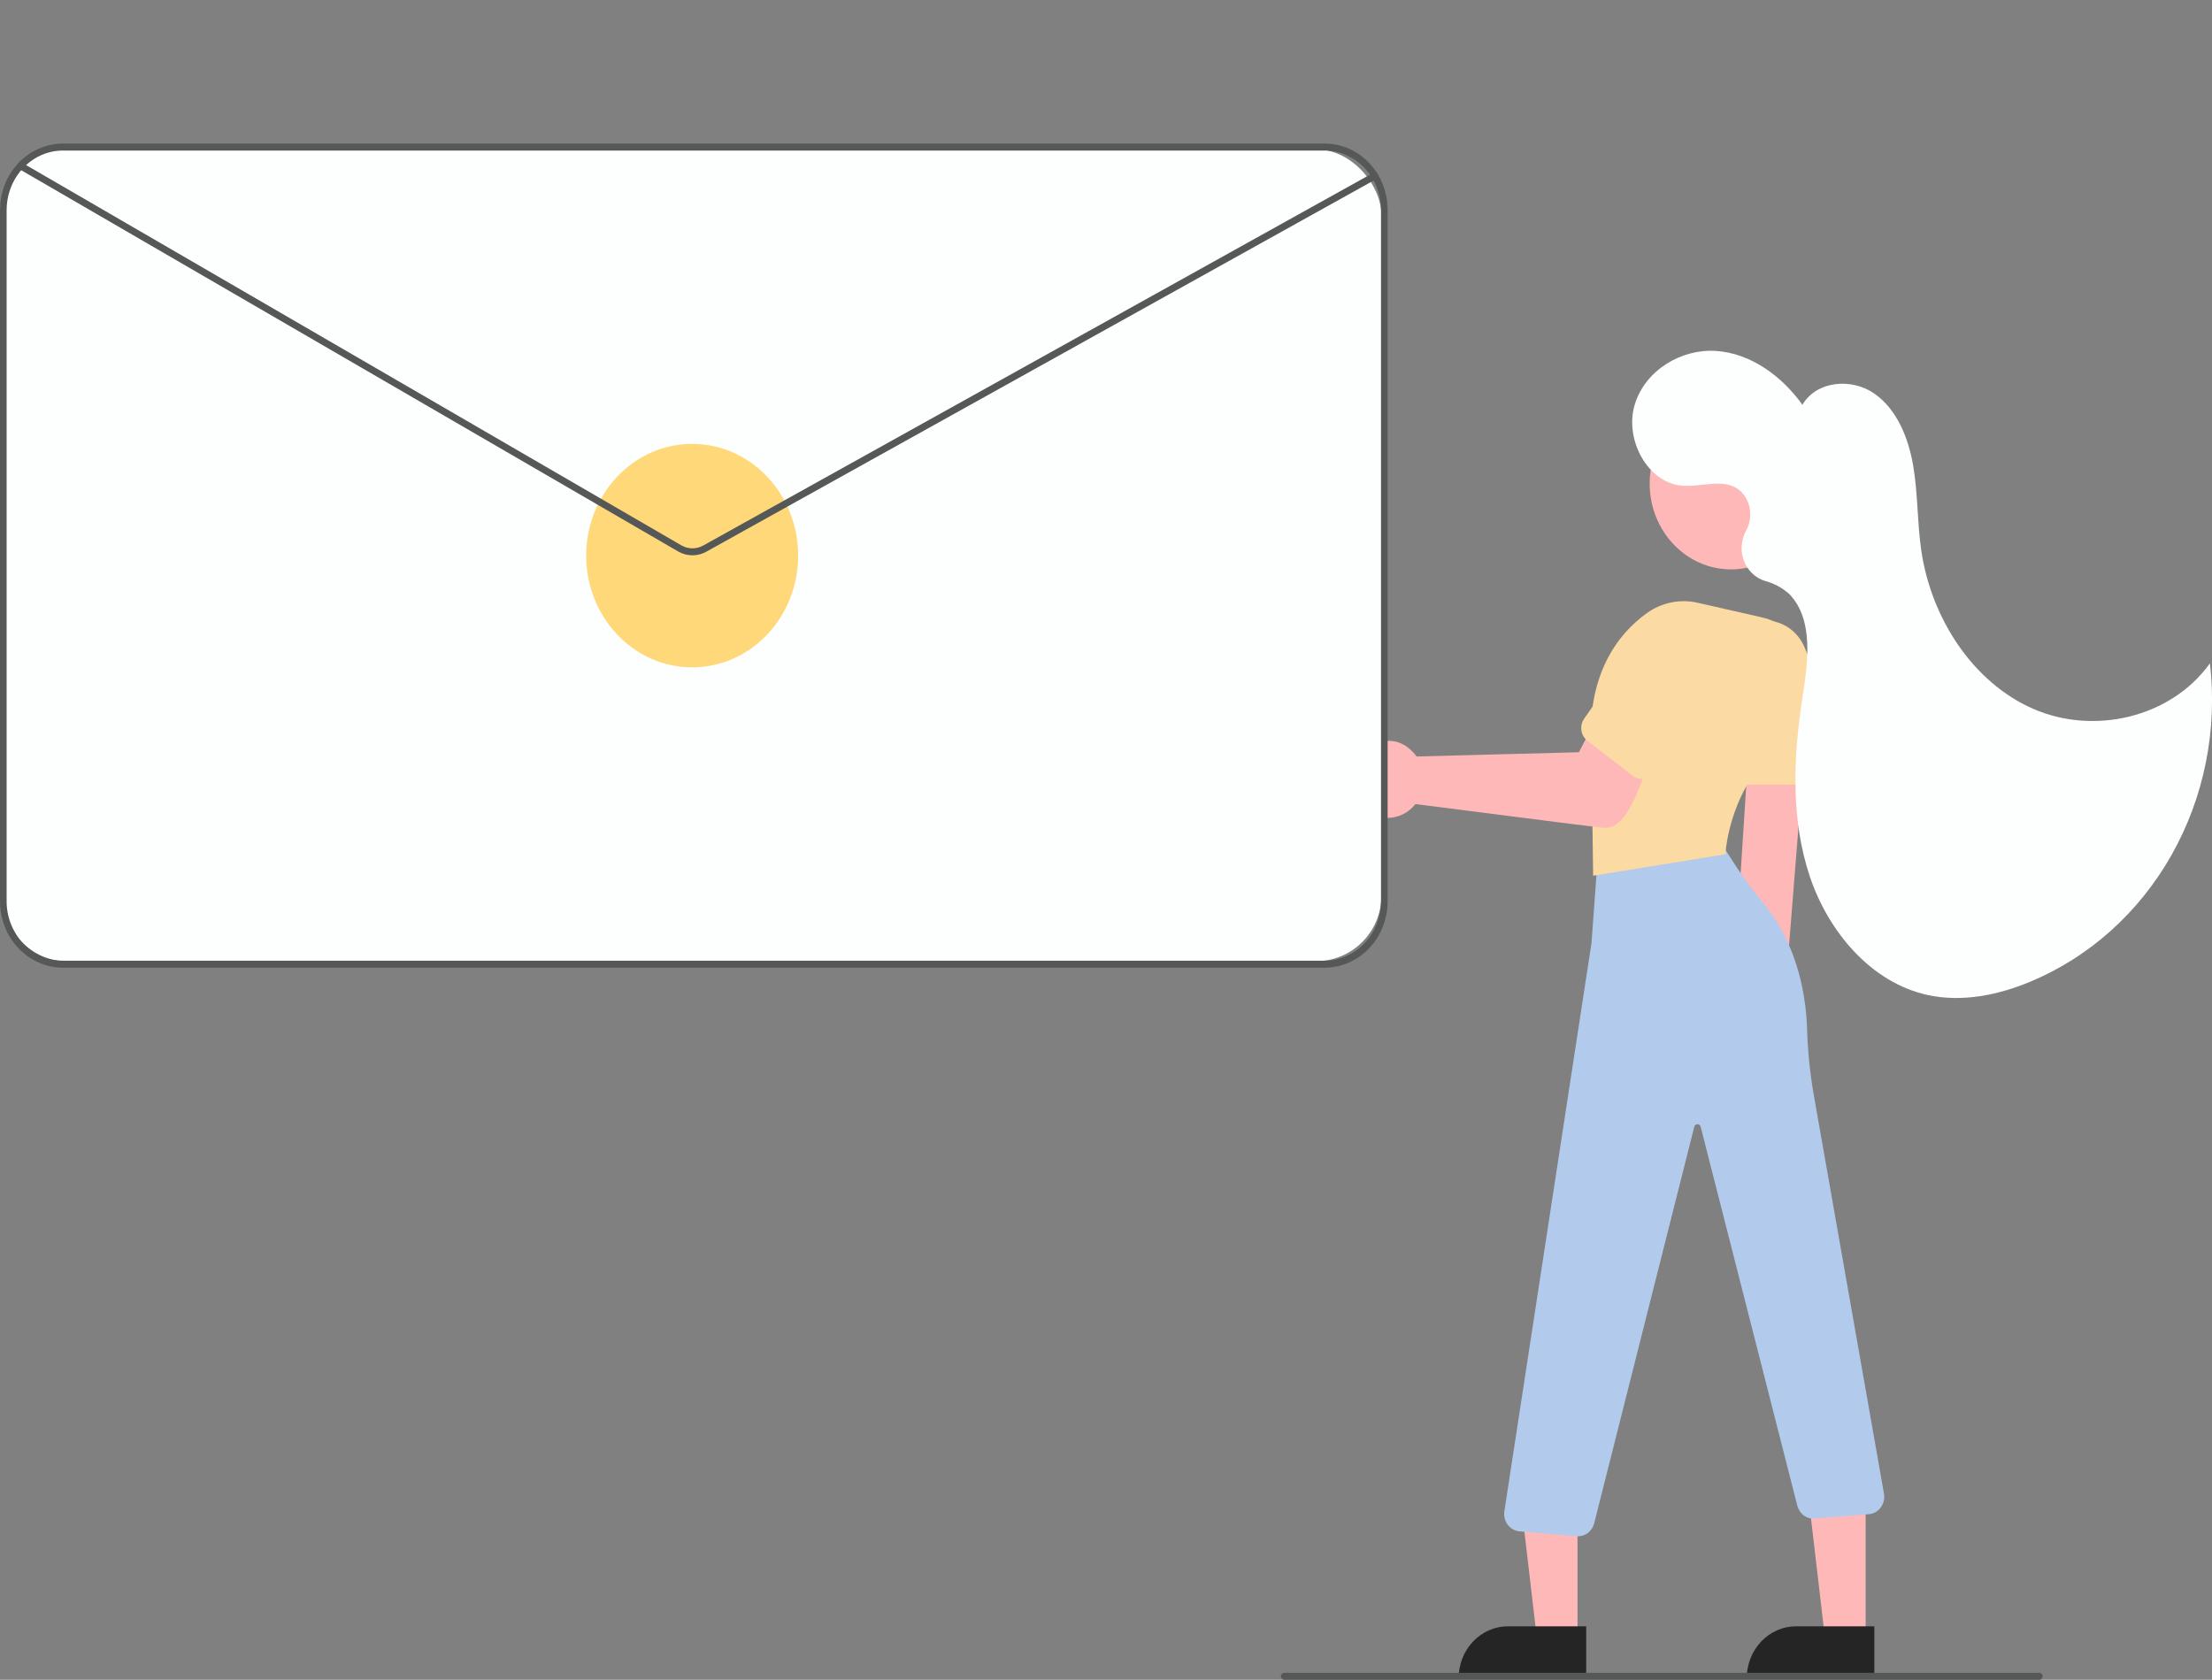 <svg width="237" height="180" viewBox="0 0 237 180" fill="none" xmlns="http://www.w3.org/2000/svg">
<rect x="0" y="0" width="237" height="180" fill="#808080" stroke="none"/>
<g clip-path="url(#clip0)">
<path d="M190.622 112.026C191.089 111.706 191.483 111.281 191.778 110.782C192.072 110.283 192.259 109.722 192.325 109.138C192.392 108.555 192.336 107.963 192.162 107.405C191.988 106.846 191.701 106.335 191.319 105.907L193.438 79.26L187.369 79.965L185.706 105.899C185.066 106.622 184.7 107.568 184.677 108.557C184.655 109.547 184.977 110.51 185.583 111.265C186.189 112.021 187.037 112.515 187.965 112.656C188.894 112.796 189.839 112.572 190.622 112.026Z" fill="#FFB8B8"/>
<path d="M169.019 175.582L164.669 175.581L162.6 157.887L169.02 157.887L169.019 175.582Z" fill="#FFB8B8"/>
<path d="M161.562 174.271H169.951V179.841H156.28C156.28 179.11 156.416 178.385 156.682 177.709C156.947 177.034 157.336 176.42 157.827 175.902C158.317 175.385 158.9 174.975 159.54 174.695C160.181 174.415 160.868 174.271 161.562 174.271Z" fill="#252525"/>
<path d="M199.89 175.582L195.54 175.581L193.47 157.887L199.891 157.887L199.89 175.582Z" fill="#FFB8B8"/>
<path d="M192.432 174.271H200.822V179.841H187.15C187.15 178.364 187.706 176.947 188.697 175.902C189.688 174.858 191.031 174.271 192.432 174.271Z" fill="#252525"/>
<path d="M169.093 164.623C169.046 164.623 168.998 164.621 168.951 164.617L162.794 164.097C162.549 164.076 162.312 164.003 162.096 163.881C161.88 163.758 161.691 163.59 161.539 163.387C161.388 163.184 161.278 162.95 161.217 162.7C161.156 162.449 161.145 162.188 161.184 161.933L170.519 101.046L171.144 92.458C171.172 92.056 171.322 91.675 171.572 91.371C171.823 91.068 172.16 90.858 172.533 90.774L181.923 88.608C182.268 88.526 182.628 88.556 182.957 88.694C183.286 88.831 183.568 89.07 183.766 89.379L186.056 92.908C186.955 94.279 187.932 95.593 188.981 96.84C190.606 98.791 193.368 103.122 193.615 110.212C193.682 112.54 193.911 114.861 194.301 117.154L201.861 160.096C201.899 160.348 201.888 160.605 201.828 160.852C201.769 161.099 201.662 161.331 201.515 161.533C201.367 161.735 201.182 161.903 200.971 162.027C200.759 162.151 200.526 162.228 200.285 162.253L194.449 162.719C194.031 162.763 193.613 162.648 193.268 162.396C192.923 162.144 192.675 161.77 192.568 161.342L182.215 120.743C182.195 120.663 182.15 120.593 182.088 120.543C182.026 120.493 181.95 120.466 181.872 120.466C181.794 120.466 181.718 120.493 181.656 120.544C181.594 120.594 181.549 120.664 181.529 120.744L170.807 163.233C170.706 163.631 170.483 163.983 170.173 164.235C169.863 164.486 169.484 164.622 169.093 164.623Z" fill="#B2CBEC"/>
<path d="M185.466 61.014C190.279 61.014 194.181 56.899 194.181 51.824C194.181 46.748 190.279 42.633 185.466 42.633C180.653 42.633 176.751 46.748 176.751 51.824C176.751 56.899 180.653 61.014 185.466 61.014Z" fill="#FFB8B8"/>
<path d="M170.694 93.839L170.514 80.715C169.85 72.321 173.375 67.914 176.45 65.697C177.242 65.132 178.136 64.744 179.075 64.554C180.015 64.364 180.981 64.378 181.915 64.594L188.774 66.157C189.729 66.377 190.632 66.798 191.428 67.396C192.224 67.994 192.897 68.756 193.406 69.636C193.893 70.466 194.213 71.393 194.345 72.359C194.478 73.325 194.421 74.31 194.177 75.252C193.7 77.014 192.644 78.54 191.197 79.555C185.303 83.943 184.888 91.312 184.884 91.386L184.877 91.539L170.694 93.839Z" fill="#FCDAA3"/>
<path d="M192.159 84.08H186.127C185.703 84.08 185.297 83.902 184.998 83.587C184.699 83.271 184.53 82.843 184.53 82.397V71.358C184.53 70.068 185.016 68.831 185.881 67.918C186.746 67.006 187.919 66.494 189.143 66.494C190.366 66.494 191.539 67.006 192.404 67.918C193.269 68.831 193.755 70.068 193.755 71.358V82.397C193.755 82.843 193.587 83.271 193.287 83.587C192.988 83.902 192.582 84.08 192.159 84.08Z" fill="#FCDAA3"/>
<path d="M151.659 86.165C151.303 86.613 150.862 86.976 150.364 87.23C149.867 87.484 149.323 87.625 148.77 87.642C148.217 87.659 147.667 87.552 147.156 87.328C146.645 87.104 146.184 86.769 145.805 86.344C142.368 82.543 147.987 76.835 151.437 80.644C151.558 80.776 151.671 80.916 151.775 81.064L169.171 80.608L171.248 76.603L177.63 79.216C176.404 81.219 174.998 89.083 171.793 88.7C171.373 88.712 152.088 86.198 151.659 86.165Z" fill="#FFB8B8"/>
<path d="M174.931 83.135L170.068 79.372C169.727 79.107 169.499 78.711 169.435 78.269C169.371 77.828 169.475 77.378 169.725 77.018L175.919 68.119C176.277 67.604 176.728 67.168 177.246 66.837C177.764 66.506 178.339 66.285 178.938 66.189C179.536 66.092 180.147 66.12 180.736 66.272C181.324 66.424 181.878 66.697 182.367 67.075C182.855 67.453 183.268 67.929 183.582 68.475C183.896 69.021 184.105 69.627 184.197 70.259C184.289 70.89 184.262 71.534 184.118 72.155C183.973 72.775 183.715 73.36 183.356 73.875L177.163 82.774C176.912 83.133 176.536 83.374 176.118 83.441C175.7 83.509 175.273 83.399 174.931 83.135Z" fill="#FCDAA3"/>
<path d="M187.211 56.6C187.493 55.982 187.59 55.288 187.491 54.609C187.393 53.931 187.102 53.3 186.658 52.799C185.018 51.056 182.457 52.218 180.241 52.048C176.55 51.764 174.037 47.122 175.138 43.397C176.24 39.671 180.156 37.359 183.85 37.605C187.543 37.85 190.887 40.259 193.113 43.377C194.636 40.791 198.38 40.489 200.795 42.156C203.211 43.823 204.461 46.869 204.978 49.865C205.494 52.86 205.41 55.938 205.845 58.948C206.899 66.243 211.364 73.113 217.825 75.949C224.286 78.785 232.553 76.963 236.78 71.081C237.602 78.209 236.16 85.422 232.68 91.594C229.2 97.766 223.879 102.547 217.548 105.189C214.047 106.651 210.18 107.427 206.495 106.614C200.544 105.303 195.916 99.936 193.899 93.889C191.882 87.842 192.123 81.206 193.103 74.879C193.706 70.983 194.374 66.368 191.679 63.627C190.923 62.962 190.033 62.489 189.076 62.243C188.569 62.082 188.104 61.801 187.715 61.422C187.327 61.043 187.025 60.576 186.834 60.055C186.643 59.535 186.567 58.975 186.612 58.419C186.657 57.863 186.821 57.325 187.093 56.846C187.137 56.764 187.176 56.682 187.211 56.6Z" fill="#FCFFFE"/>
<path d="M218.498 180H137.596C137.502 180 137.412 179.961 137.345 179.891C137.279 179.82 137.241 179.725 137.241 179.626C137.241 179.527 137.279 179.431 137.345 179.361C137.412 179.291 137.502 179.252 137.596 179.252H218.498C218.592 179.252 218.682 179.291 218.749 179.361C218.815 179.431 218.853 179.527 218.853 179.626C218.853 179.725 218.815 179.82 218.749 179.891C218.682 179.961 218.592 180 218.498 180Z" fill="#555857"/>
<path d="M22.555 84.983H12.62C11.867 84.983 11.145 84.667 10.613 84.106C10.081 83.544 9.781 82.783 9.781 81.989C9.781 81.195 10.081 80.434 10.613 79.872C11.145 79.311 11.867 78.996 12.62 78.996H22.555C23.308 78.996 24.03 79.311 24.563 79.872C25.095 80.434 25.394 81.195 25.394 81.989C25.394 82.783 25.095 83.544 24.563 84.106C24.03 84.667 23.308 84.983 22.555 84.983Z" fill="#555857"/>
<path d="M34.265 95.086H12.62C11.867 95.086 11.145 94.77 10.613 94.209C10.081 93.648 9.781 92.886 9.781 92.092C9.781 91.298 10.081 90.537 10.613 89.976C11.145 89.414 11.867 89.099 12.62 89.099H34.265C35.018 89.099 35.74 89.414 36.272 89.976C36.804 90.537 37.103 91.298 37.103 92.092C37.103 92.886 36.804 93.648 36.272 94.209C35.74 94.77 35.018 95.086 34.265 95.086Z" fill="#555857"/>
<rect y="16" width="148" height="87" rx="7" fill="#FCFFFE"/>
<path d="M141.933 15.384H6.742C5.577 15.383 4.433 15.701 3.42 16.308C3.178 16.453 2.945 16.615 2.722 16.791C1.877 17.451 1.191 18.311 0.718 19.301C0.246 20.292 -0 21.385 3.18947e-07 22.494V96.582C0.002 98.468 0.712 100.275 1.976 101.608C3.24 102.941 4.954 103.69 6.742 103.692H141.933C143.72 103.69 145.434 102.941 146.698 101.608C147.962 100.275 148.673 98.468 148.674 96.582V22.494C148.673 20.608 147.962 18.801 146.698 17.468C145.434 16.135 143.72 15.386 141.933 15.384ZM147.965 96.582C147.962 98.269 147.326 99.885 146.195 101.078C145.065 102.27 143.532 102.941 141.933 102.944H6.742C5.143 102.941 3.61 102.27 2.479 101.078C1.348 99.885 0.712 98.269 0.71 96.582V22.494C0.715 21.149 1.121 19.841 1.872 18.754C2.622 17.667 3.678 16.857 4.889 16.439C4.939 16.424 4.985 16.406 5.035 16.391C5.589 16.219 6.164 16.132 6.742 16.132H141.933C143.532 16.135 145.065 16.806 146.195 17.998C147.326 19.191 147.962 20.807 147.965 22.494V96.582Z" fill="#555857"/>
<path d="M74.161 71.512C80.432 71.512 85.516 66.151 85.516 59.538C85.516 52.925 80.432 47.564 74.161 47.564C67.89 47.564 62.806 52.925 62.806 59.538C62.806 66.151 67.89 71.512 74.161 71.512Z" fill="#FFD879"/>
<path d="M74.189 59.507C73.651 59.507 73.121 59.362 72.65 59.088L2.023 18.095C1.941 18.047 1.88 17.967 1.853 17.871C1.827 17.776 1.838 17.674 1.883 17.587C1.929 17.5 2.005 17.436 2.095 17.408C2.186 17.38 2.283 17.392 2.365 17.439L72.992 58.433C73.352 58.642 73.756 58.754 74.168 58.758C74.579 58.762 74.985 58.657 75.349 58.455L147.138 18.518C147.179 18.495 147.224 18.48 147.271 18.476C147.317 18.471 147.364 18.476 147.409 18.491C147.453 18.505 147.495 18.529 147.531 18.56C147.566 18.592 147.596 18.63 147.618 18.674C147.64 18.717 147.653 18.765 147.657 18.814C147.662 18.863 147.657 18.912 147.643 18.959C147.629 19.006 147.607 19.05 147.577 19.088C147.547 19.125 147.51 19.157 147.469 19.18L75.68 59.116C75.221 59.373 74.709 59.507 74.189 59.507Z" fill="#555857"/>
</g>
<defs>
<clipPath id="clip0">
<rect width="237" height="180" fill="white"/>
</clipPath>
</defs>
</svg>
